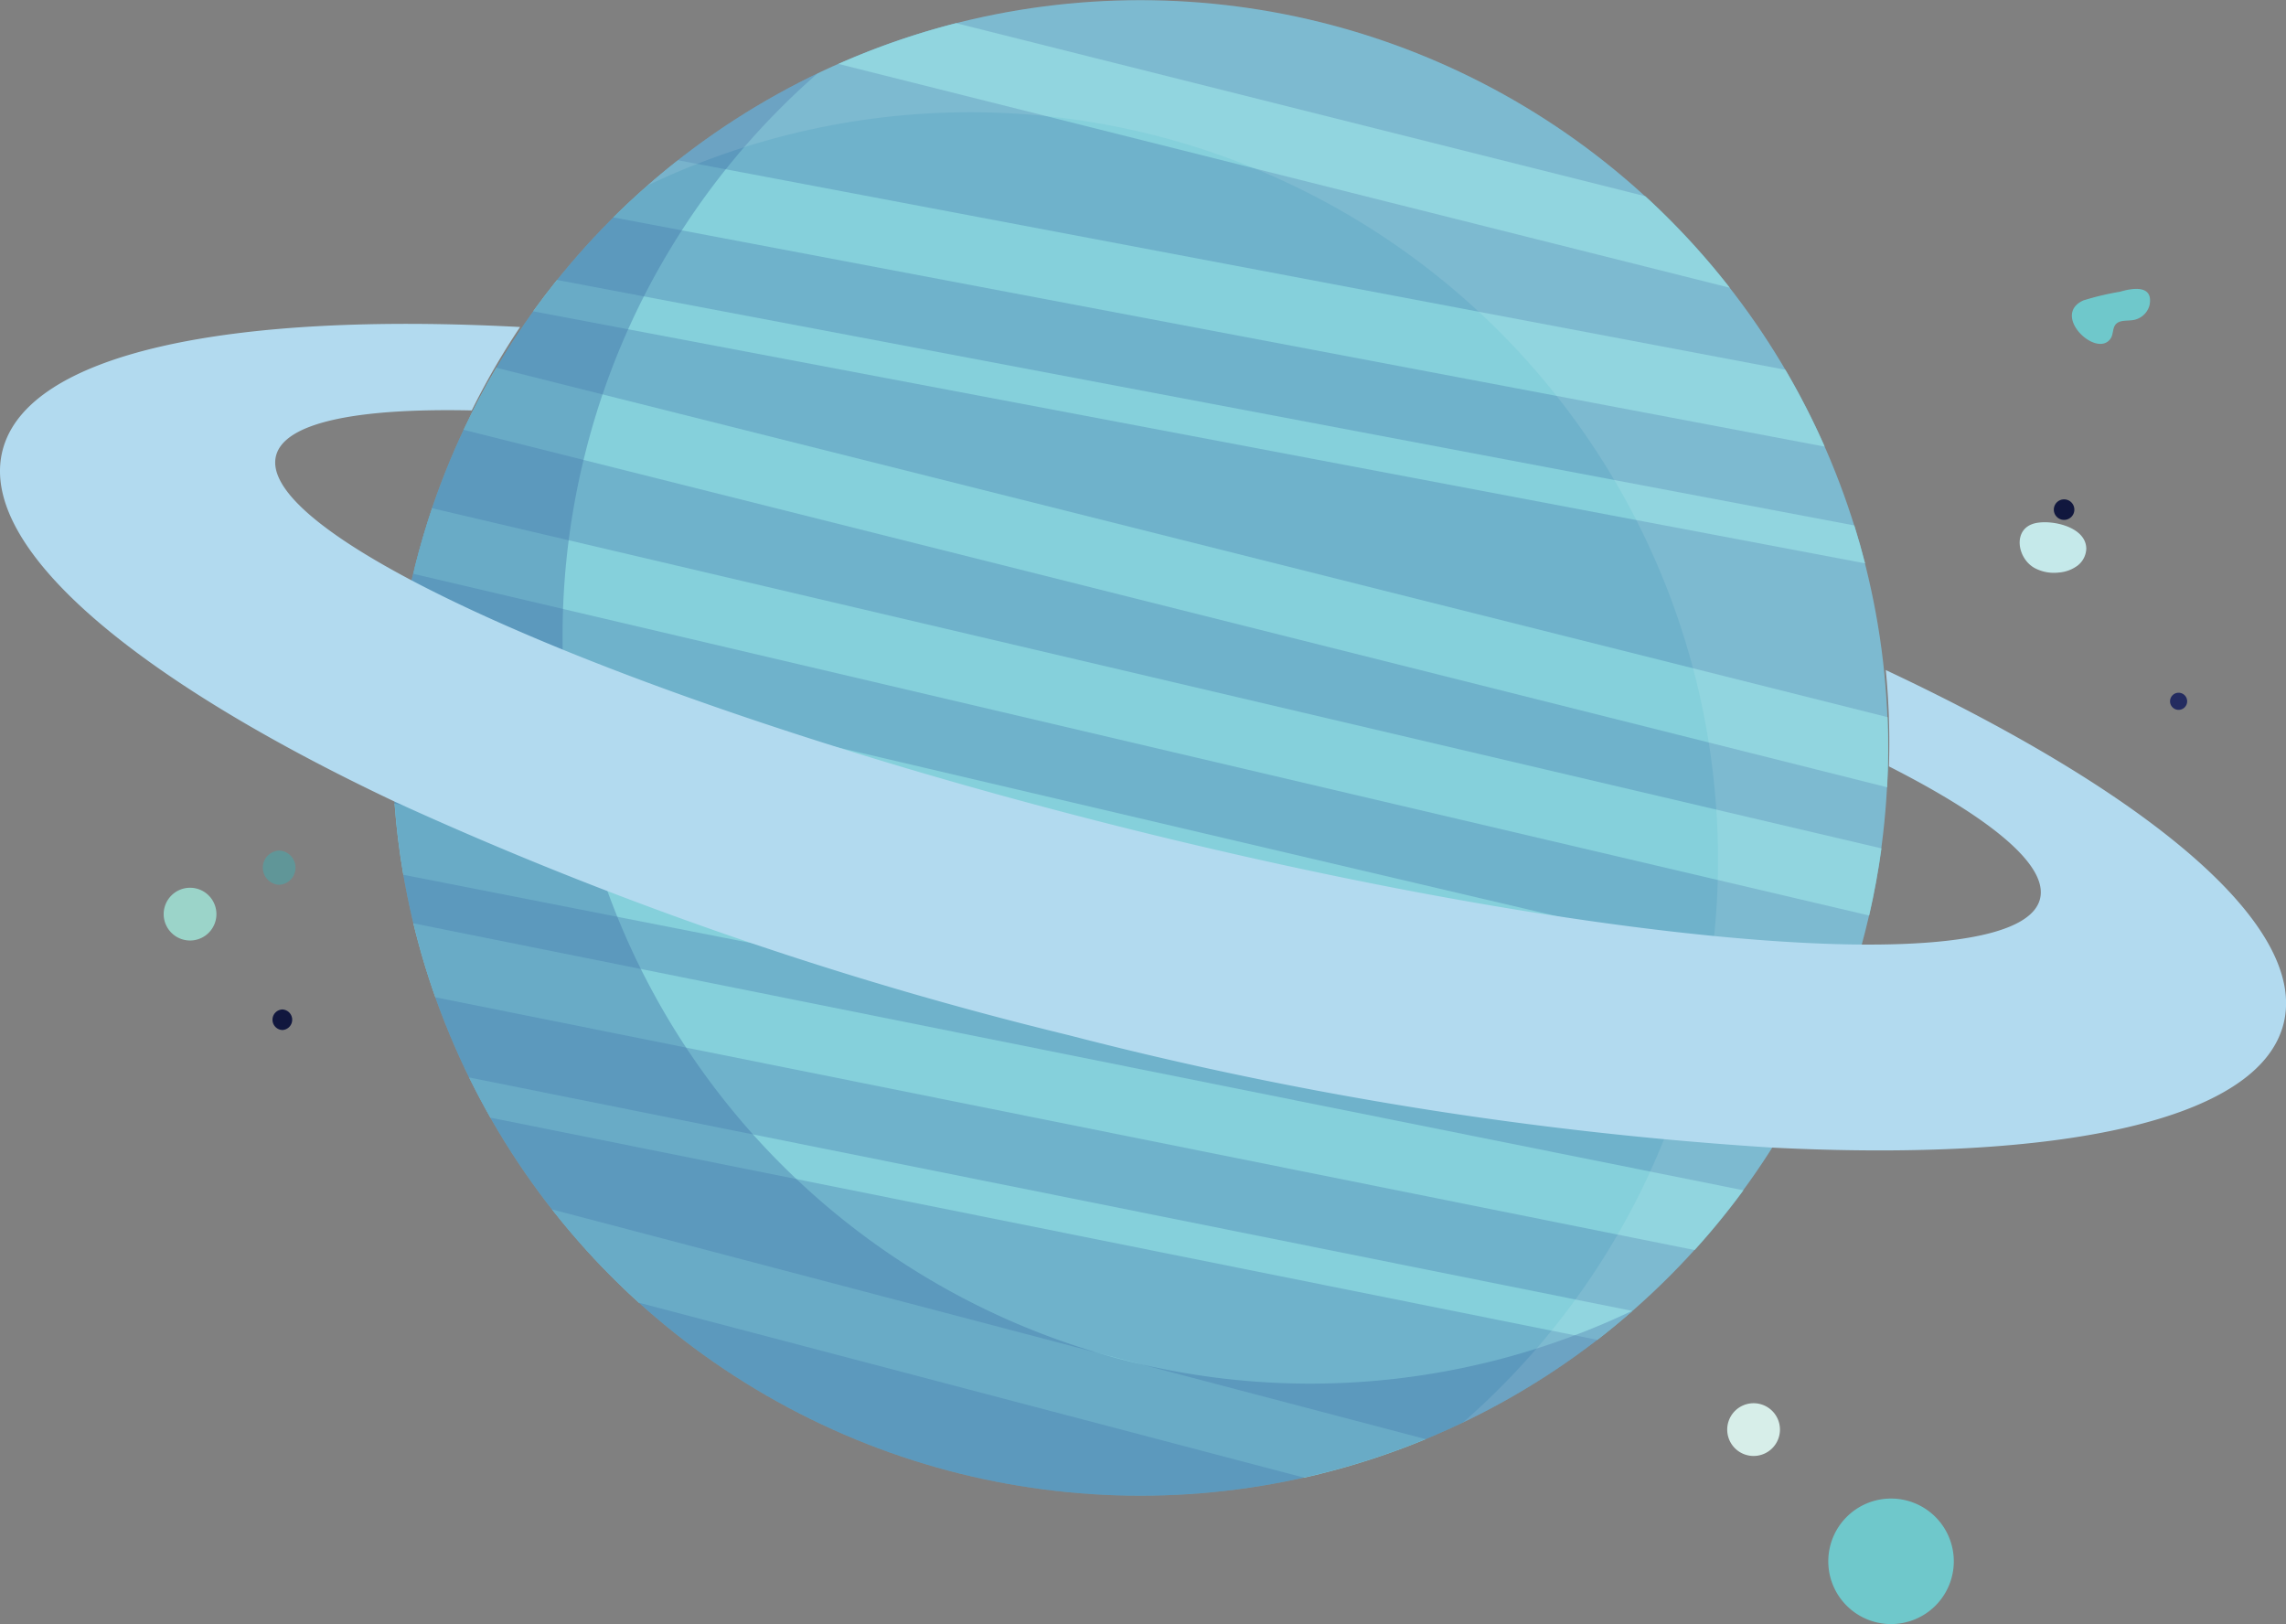 <svg xmlns="http://www.w3.org/2000/svg" width="125.779" height="89.358" viewBox="0 0 125.779 89.358">
  <rect x="0" y="0" width="125.779" height="89.358" fill="#808080" stroke="none"/>
  <g id="Group_5944" data-name="Group 5944" transform="translate(-427.382 -331.684)">
    <g id="Group_5898" data-name="Group 5898" transform="translate(267.859 149.001)">
      <g id="Group_16" data-name="Group 16">
        <circle id="Ellipse_6" data-name="Ellipse 6" cx="41.142" cy="41.142" r="41.142" transform="translate(181.122 182.693)" fill="#6fb2cb"/>
        <g id="Group_15" data-name="Group 15">
          <path id="Path_138" data-name="Path 138" d="M205.653,186.2,254.7,198.516a41.281,41.281,0,0,0-4.648-5.036l-37.92-9.524A41.137,41.137,0,0,0,205.653,186.2Z" fill="#85d0db"/>
          <path id="Path_139" data-name="Path 139" d="M263.383,222.141l-76.549-19.225q-.975,1.653-1.8,3.416L263.358,226Q263.463,224.062,263.383,222.141Z" fill="#85d0db"/>
          <path id="Path_140" data-name="Path 140" d="M259.922,207.257a41.355,41.355,0,0,0-2.165-4.229L196.834,191.5a41.317,41.317,0,0,0-3.563,3.145Z" fill="#85d0db"/>
          <path id="Path_141" data-name="Path 141" d="M188.857,199.812l73.288,13.868q-.27-1.053-.594-2.087l-71.379-13.507Q189.494,198.931,188.857,199.812Z" fill="#85d0db"/>
          <path id="Path_142" data-name="Path 142" d="M181.715,230.815l75.463,14.809q1.038-1.665,1.924-3.446L181.232,226.9Q181.379,228.874,181.715,230.815Z" fill="#85d0db"/>
          <path id="Path_143" data-name="Path 143" d="M183.3,210.645q-.523,1.552-.932,3.17c-.037.147-.07.294-.1.441l80.1,18.8q.426-1.848.677-3.695Z" fill="#85d0db"/>
          <path id="Path_144" data-name="Path 144" d="M181.52,218.148q-.137.971-.227,1.94l79.337,18.625q.35-.907.662-1.838Z" fill="#85d0db"/>
          <path id="Path_145" data-name="Path 145" d="M237.97,261.866,189.9,249.225a41.232,41.232,0,0,0,4.782,5.137l36.6,9.624A41.183,41.183,0,0,0,237.97,261.866Z" fill="#85d0db"/>
          <path id="Path_146" data-name="Path 146" d="M182.268,233.484a41.412,41.412,0,0,0,1.211,4.071l69.286,13.906a40.969,40.969,0,0,0,2.686-3.288Z" fill="#85d0db"/>
          <path id="Path_147" data-name="Path 147" d="M185.338,241.965q.554,1.124,1.171,2.214l60.9,12.223c.661-.509,1.3-1.041,1.935-1.59Z" fill="#85d0db"/>
        </g>
        <path id="Path_148" data-name="Path 148" d="M191.716,207.647a40.947,40.947,0,0,1,12.79-20.924,41.142,41.142,0,1,0,44.87,68.058,41.141,41.141,0,0,1-57.66-47.134Z" fill="#3f73a8" opacity="0.4"/>
        <path id="Path_149" data-name="Path 149" d="M252.812,240.023a40.948,40.948,0,0,1-12.791,20.924,41.142,41.142,0,1,0-44.869-68.058,41.142,41.142,0,0,1,57.66,47.134Z" fill="#fff" opacity="0.1"/>
        <path id="Path_150" data-name="Path 150" d="M263.281,219.55a40.807,40.807,0,0,1,.174,5.3c5.651,2.873,8.773,5.458,8.312,7.292-.437,1.739-4.036,2.55-9.816,2.511-9.3-.063-24.248-2.329-40.777-6.48s-30.774-9.217-39-13.556c-5.112-2.7-7.9-5.112-7.465-6.852.461-1.834,4.433-2.636,10.771-2.5a40.93,40.93,0,0,1,2.659-4.59c-16.038-.85-27.13,1.433-28.479,6.805-1.341,5.341,7.253,12.543,21.643,19.339A206.545,206.545,0,0,0,218.3,239.633a206.588,206.588,0,0,0,38.656,6.188c15.894.811,26.871-1.476,28.213-6.818C286.514,233.631,277.817,226.378,263.281,219.55Z" fill="#b2daef"/>
      </g>
      <path id="Path_151" data-name="Path 151" d="M260.118,268.588a3.453,3.453,0,1,0,3.454-3.454A3.453,3.453,0,0,0,260.118,268.588Z" fill="#6fc8cb"/>
      <path id="Path_152" data-name="Path 152" d="M168.529,232.979a1.451,1.451,0,1,0,1.451-1.451A1.451,1.451,0,0,0,168.529,232.979Z" fill="#9bd4c9"/>
      <path id="Path_153" data-name="Path 153" d="M254.557,261.34a1.451,1.451,0,1,0,1.452-1.451A1.452,1.452,0,0,0,254.557,261.34Z" fill="#d7eee9"/>
      <path id="Path_154" data-name="Path 154" d="M274.313,212.876a1.226,1.226,0,0,1-.493.937,1.976,1.976,0,0,1-1.018.371,2.26,2.26,0,0,1-1.352-.259c-.968-.556-1.2-2.2.093-2.463C272.469,211.271,274.31,211.686,274.313,212.876Z" fill="#c5e9ea"/>
      <path id="Path_155" data-name="Path 155" d="M275.65,201.313c.157-.227.1-.561.275-.775.206-.251.593-.195.915-.237a1.116,1.116,0,0,0,.955-.834c.223-1.152-.989-.923-1.626-.733a15.076,15.076,0,0,0-2.023.48C272.364,200.035,274.879,202.428,275.65,201.313Z" fill="#6fc8cb"/>
      <path id="Path_156" data-name="Path 156" d="M271.892,212.286" fill="none" stroke="#f9f1d7" stroke-miterlimit="10" stroke-width="0.486"/>
      <g id="Group_17" data-name="Group 17">
        <path id="Path_157" data-name="Path 157" d="M273.092,211.288a.565.565,0,0,0,0-1.13.565.565,0,0,0,0,1.13Z" fill="#11173e"/>
      </g>
      <g id="Group_18" data-name="Group 18">
        <path id="Path_158" data-name="Path 158" d="M175.058,239.355a.566.566,0,0,0,0-1.131.566.566,0,0,0,0,1.131Z" fill="#11173e"/>
      </g>
      <g id="Group_19" data-name="Group 19">
        <path id="Path_159" data-name="Path 159" d="M174.883,231.365a.943.943,0,0,0,0-1.884.943.943,0,0,0,0,1.884Z" fill="#609698"/>
      </g>
      <g id="Group_20" data-name="Group 20">
        <path id="Path_160" data-name="Path 160" d="M279.393,221.74a.471.471,0,0,0,0-.942.471.471,0,0,0,0,.942Z" fill="#242c60"/>
      </g>
    </g>
  </g>
</svg>
